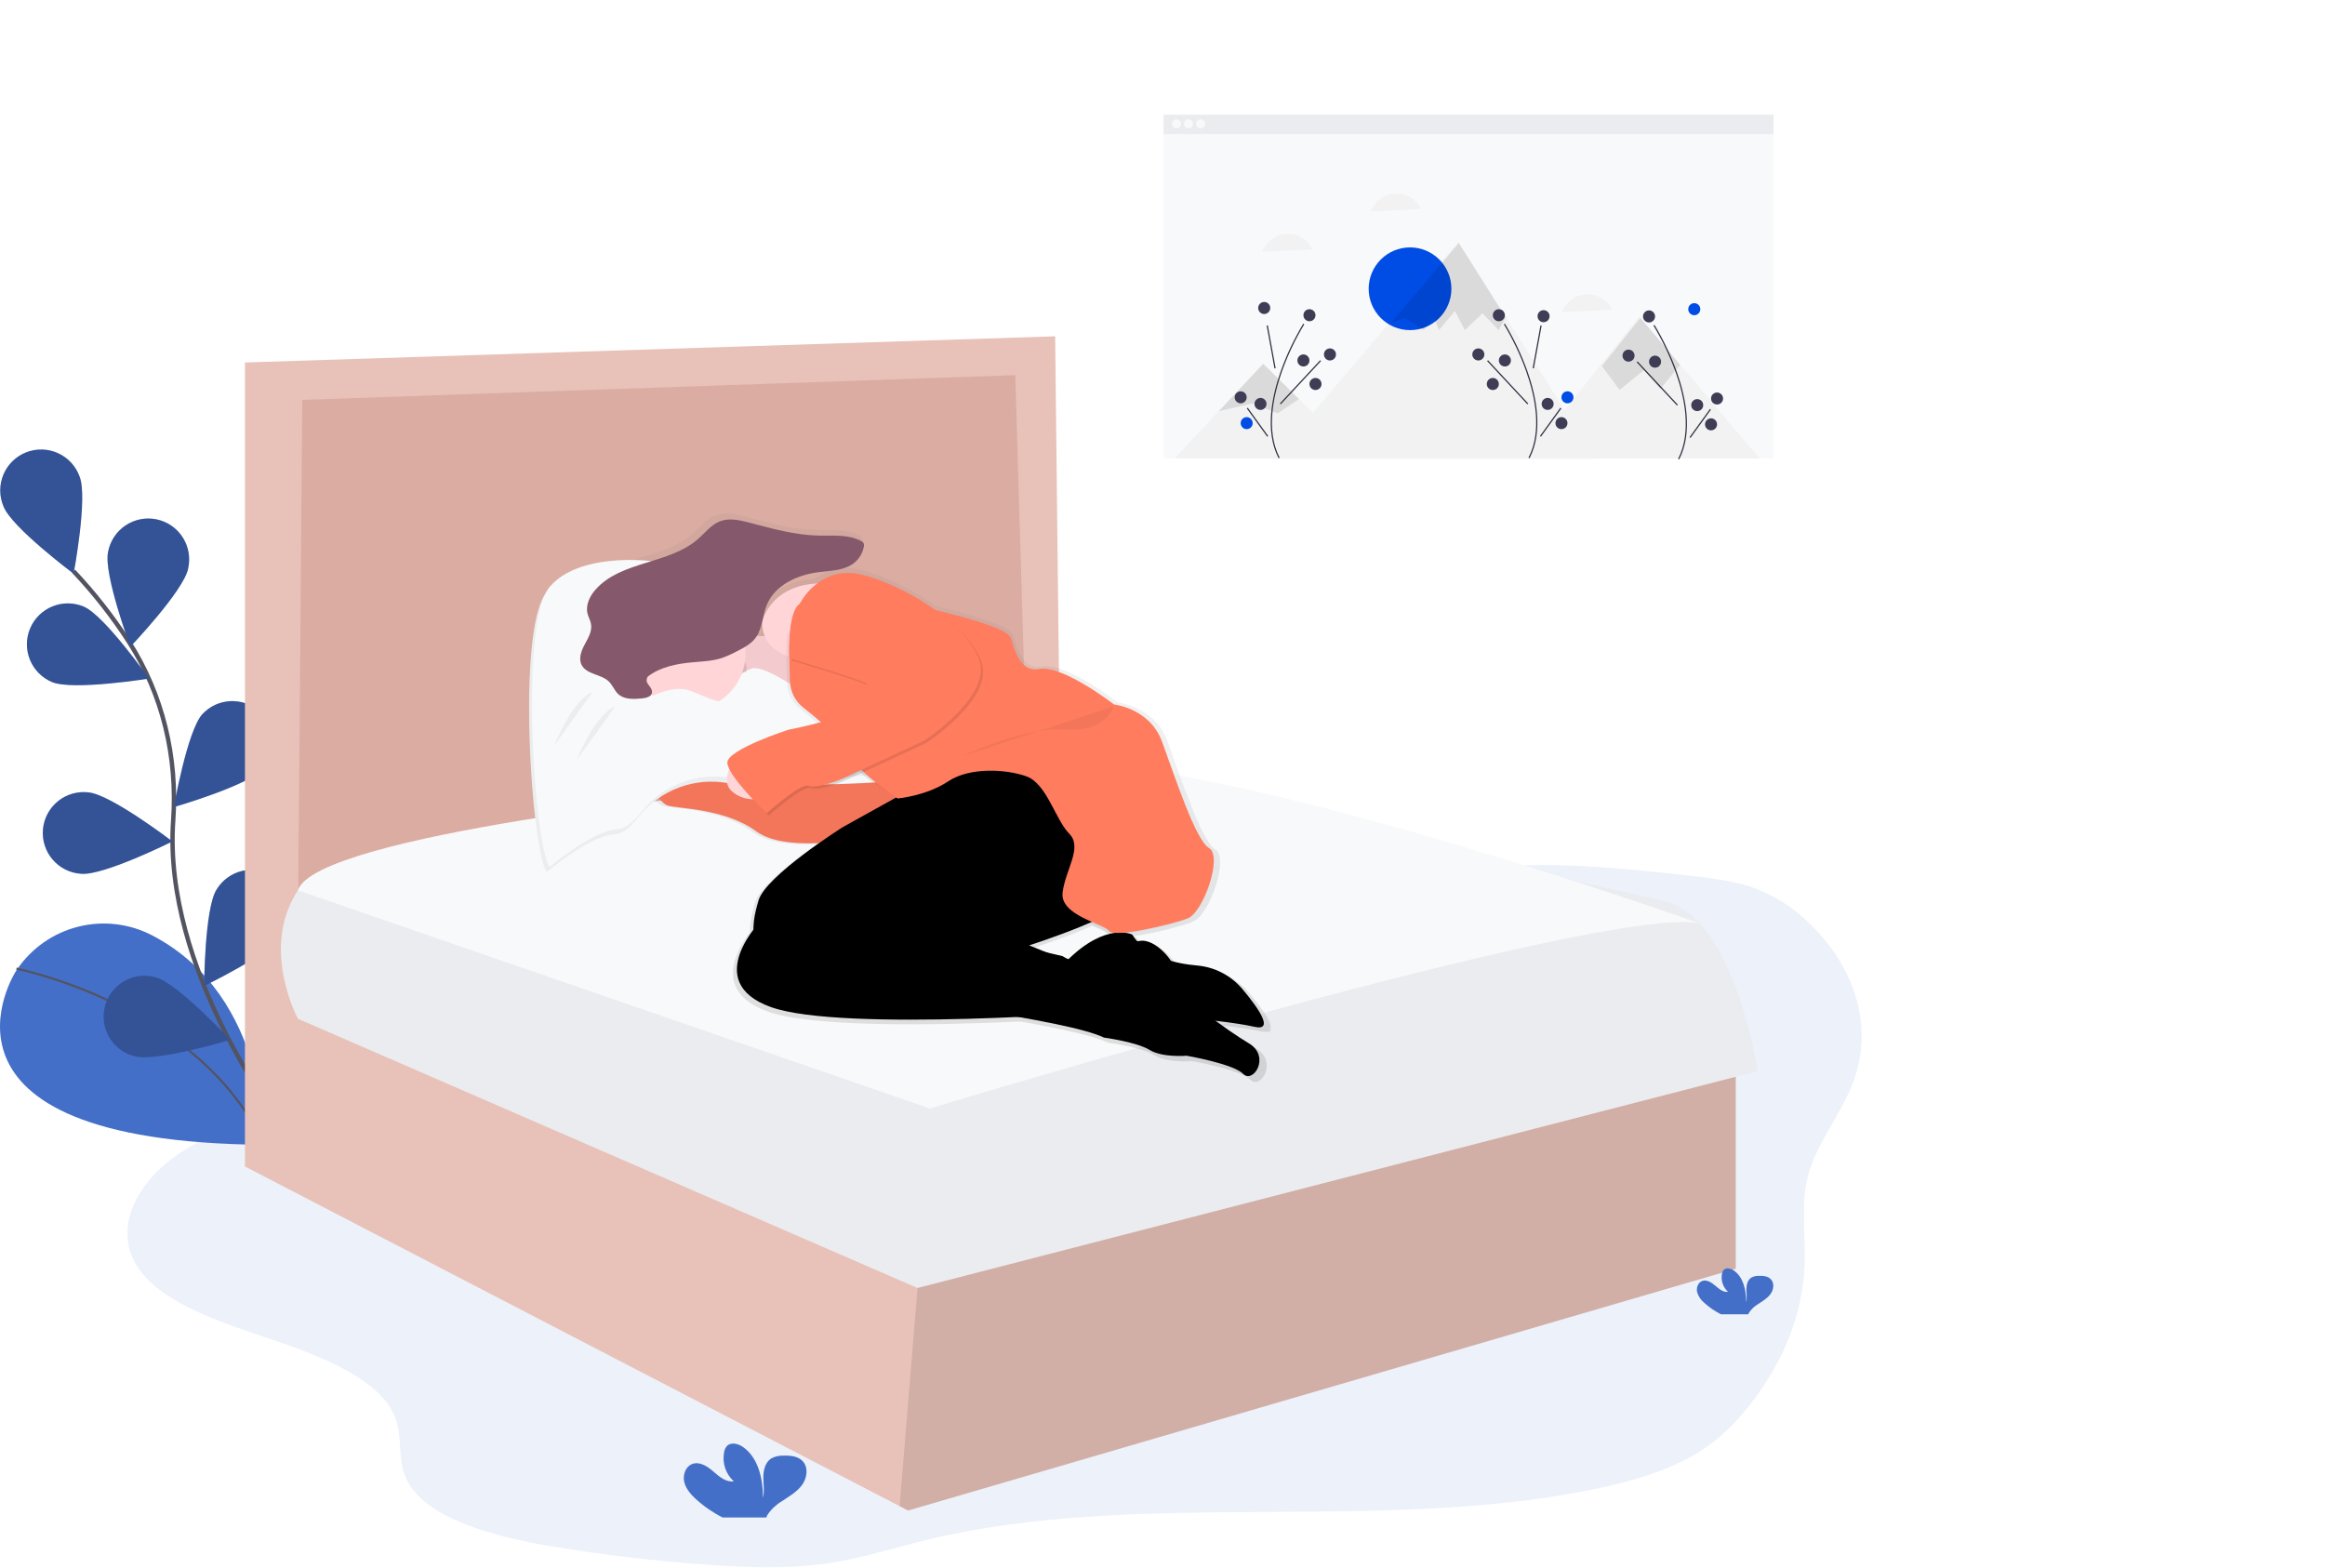 <svg width="1057" height="713" viewBox="0 0 1057 713" fill="none" xmlns="http://www.w3.org/2000/svg">
<path d="M806.31 52.15H528.94V61.1H806.31V52.15Z" fill="#EBECF0"/>
<path d="M806.31 61.1H528.94V208.39H806.31V61.1Z" fill="#F8F9FA"/>
<path d="M534.83 58.34C535.968 58.34 536.89 57.418 536.89 56.28C536.89 55.142 535.968 54.22 534.83 54.22C533.692 54.22 532.77 55.142 532.77 56.28C532.77 57.418 533.692 58.34 534.83 58.34Z" fill="#F8F9FA"/>
<path d="M540.33 58.34C541.468 58.34 542.39 57.418 542.39 56.28C542.39 55.142 541.468 54.22 540.33 54.22C539.192 54.22 538.27 55.142 538.27 56.28C538.27 57.418 539.192 58.34 540.33 58.34Z" fill="#F8F9FA"/>
<path d="M545.84 58.34C546.978 58.34 547.9 57.418 547.9 56.28C547.9 55.142 546.978 54.22 545.84 54.22C544.702 54.22 543.78 55.142 543.78 56.28C543.78 57.418 544.702 58.34 545.84 58.34Z" fill="#F8F9FA"/>
<path d="M7.12 441.68C7.12 441.68 -42.45 519.12 120.05 520.45C120.05 520.45 122.44 453.07 69.32 425.31C58.991 419.888 47.032 418.443 35.709 421.248C24.385 424.053 14.484 430.914 7.88 440.53L7.12 441.68Z" fill="#446FC8"/>
<path d="M7.49 440.38C7.49 440.38 90.72 456.78 120.05 520.45" stroke="#535461" stroke-miterlimit="10"/>
<path d="M127.31 510.03C127.31 510.03 73.87 440.97 78.75 372.89C80.75 344.32 74.04 315.78 58.54 291.68C51.165 280.269 42.76 269.558 33.43 259.68" stroke="#535461" stroke-width="2" stroke-miterlimit="10"/>
<path d="M36.23 216.77C39.96 226.33 33.47 260.82 33.47 260.82C33.47 260.82 5.34 239.83 1.61 230.27C0.627 227.978 0.114 225.512 0.103 223.018C0.093 220.525 0.584 218.054 1.548 215.754C2.511 213.454 3.928 211.372 5.713 209.63C7.499 207.889 9.616 206.525 11.94 205.619C14.263 204.713 16.745 204.284 19.238 204.357C21.73 204.43 24.183 205.003 26.449 206.044C28.716 207.084 30.75 208.57 32.43 210.413C34.11 212.256 35.403 214.418 36.23 216.77V216.77Z" fill="#446FC8"/>
<path d="M85.53 258.55C83.47 268.61 59.27 294.03 59.27 294.03C59.27 294.03 47.05 261.13 49.11 251.03C49.548 248.588 50.469 246.259 51.821 244.179C53.173 242.1 54.927 240.311 56.98 238.92C59.033 237.529 61.345 236.562 63.777 236.078C66.21 235.593 68.715 235.601 71.144 236.099C73.574 236.598 75.88 237.577 77.925 238.98C79.97 240.384 81.714 242.182 83.054 244.269C84.393 246.357 85.302 248.691 85.725 251.135C86.149 253.579 86.079 256.083 85.52 258.5L85.53 258.55Z" fill="#446FC8"/>
<path d="M119.61 349.55C112.75 357.19 79.04 366.92 79.04 366.92C79.04 366.92 85.1 332.35 91.95 324.71C95.264 321.119 99.859 318.976 104.741 318.747C109.622 318.518 114.398 320.22 118.034 323.485C121.67 326.751 123.874 331.316 124.169 336.194C124.464 341.072 122.826 345.87 119.61 349.55V349.55Z" fill="#446FC8"/>
<path d="M129.89 424.22C124.42 432.91 92.83 448.22 92.83 448.22C92.83 448.22 92.96 413.13 98.43 404.44C99.704 402.32 101.389 400.476 103.385 399.016C105.381 397.555 107.648 396.507 110.054 395.934C112.46 395.361 114.956 395.273 117.396 395.677C119.837 396.081 122.172 396.967 124.265 398.284C126.358 399.602 128.168 401.324 129.587 403.349C131.006 405.375 132.007 407.663 132.531 410.08C133.055 412.498 133.091 414.995 132.638 417.427C132.184 419.858 131.25 422.174 129.89 424.24V424.22Z" fill="#446FC8"/>
<path d="M23.61 310.07C33.07 314.07 67.72 308.49 67.72 308.49C67.72 308.49 47.54 279.77 38.08 275.77C35.828 274.82 33.41 274.322 30.966 274.307C28.522 274.291 26.098 274.756 23.834 275.677C21.57 276.598 19.509 277.955 17.769 279.673C16.029 281.39 14.645 283.433 13.695 285.685C12.745 287.937 12.248 290.354 12.232 292.799C12.216 295.243 12.681 297.666 13.602 299.931C14.523 302.195 15.88 304.256 17.598 305.996C19.315 307.735 21.358 309.12 23.61 310.07V310.07Z" fill="#446FC8"/>
<path d="M36.77 397.24C46.99 398.24 78.38 382.53 78.38 382.53C78.38 382.53 50.51 361.21 40.29 360.23C37.826 359.93 35.326 360.126 32.939 360.808C30.552 361.489 28.325 362.642 26.391 364.198C24.456 365.754 22.853 367.681 21.676 369.867C20.498 372.052 19.77 374.452 19.535 376.923C19.3 379.395 19.562 381.888 20.307 384.256C21.051 386.625 22.262 388.82 23.868 390.713C25.475 392.606 27.444 394.157 29.66 395.277C31.876 396.396 34.293 397.06 36.77 397.23V397.24Z" fill="#446FC8"/>
<path d="M61.16 480.2C71.07 482.89 104.66 472.73 104.66 472.73C104.66 472.73 80.79 447 70.88 444.32C68.508 443.629 66.021 443.417 63.566 443.698C61.111 443.979 58.737 444.746 56.582 445.955C54.427 447.165 52.535 448.791 51.016 450.74C49.497 452.689 48.382 454.922 47.736 457.307C47.09 459.692 46.925 462.182 47.253 464.631C47.58 467.08 48.393 469.44 49.643 471.571C50.892 473.703 52.555 475.564 54.532 477.045C56.51 478.527 58.763 479.599 61.16 480.2V480.2Z" fill="#446FC8"/>
<path opacity="0.25" d="M36.23 216.77C39.96 226.33 33.47 260.82 33.47 260.82C33.47 260.82 5.34 239.83 1.61 230.27C0.627 227.978 0.114 225.512 0.103 223.018C0.093 220.525 0.584 218.054 1.548 215.754C2.511 213.454 3.928 211.372 5.713 209.63C7.499 207.889 9.616 206.525 11.94 205.619C14.263 204.713 16.745 204.284 19.238 204.357C21.73 204.43 24.183 205.003 26.449 206.044C28.716 207.084 30.75 208.57 32.43 210.413C34.11 212.256 35.403 214.418 36.23 216.77V216.77Z" fill="black"/>
<path opacity="0.25" d="M85.53 258.55C83.47 268.61 59.27 294.03 59.27 294.03C59.27 294.03 47.05 261.13 49.11 251.03C49.548 248.588 50.469 246.259 51.821 244.179C53.173 242.1 54.927 240.311 56.98 238.92C59.033 237.529 61.345 236.562 63.777 236.078C66.21 235.593 68.715 235.601 71.144 236.099C73.574 236.598 75.88 237.577 77.925 238.98C79.97 240.384 81.714 242.182 83.054 244.269C84.393 246.357 85.302 248.691 85.725 251.135C86.149 253.579 86.079 256.083 85.52 258.5L85.53 258.55Z" fill="black"/>
<path opacity="0.25" d="M119.61 349.55C112.75 357.19 79.04 366.92 79.04 366.92C79.04 366.92 85.1 332.35 91.95 324.71C95.264 321.119 99.859 318.976 104.741 318.747C109.622 318.518 114.398 320.22 118.034 323.485C121.67 326.751 123.874 331.316 124.169 336.194C124.464 341.072 122.826 345.87 119.61 349.55V349.55Z" fill="black"/>
<path opacity="0.25" d="M129.89 424.22C124.42 432.91 92.83 448.22 92.83 448.22C92.83 448.22 92.96 413.13 98.43 404.44C99.704 402.32 101.389 400.476 103.385 399.016C105.381 397.555 107.648 396.507 110.054 395.934C112.46 395.361 114.956 395.273 117.396 395.677C119.837 396.081 122.172 396.967 124.265 398.284C126.358 399.602 128.168 401.324 129.587 403.349C131.006 405.375 132.007 407.663 132.531 410.08C133.055 412.498 133.091 414.995 132.638 417.427C132.184 419.858 131.25 422.174 129.89 424.24V424.22Z" fill="black"/>
<path opacity="0.25" d="M23.61 310.07C33.07 314.07 67.72 308.49 67.72 308.49C67.72 308.49 47.54 279.77 38.08 275.77C35.828 274.82 33.41 274.322 30.966 274.307C28.522 274.291 26.098 274.756 23.834 275.677C21.57 276.598 19.509 277.955 17.769 279.673C16.029 281.39 14.645 283.433 13.695 285.685C12.745 287.937 12.248 290.354 12.232 292.799C12.216 295.243 12.681 297.666 13.602 299.931C14.523 302.195 15.88 304.256 17.598 305.996C19.315 307.735 21.358 309.12 23.61 310.07V310.07Z" fill="black"/>
<path opacity="0.25" d="M36.77 397.24C46.99 398.24 78.38 382.53 78.38 382.53C78.38 382.53 50.51 361.21 40.29 360.23C37.826 359.93 35.326 360.126 32.939 360.808C30.552 361.489 28.325 362.642 26.391 364.198C24.456 365.754 22.853 367.681 21.676 369.867C20.498 372.052 19.77 374.452 19.535 376.923C19.3 379.395 19.562 381.888 20.307 384.256C21.051 386.625 22.262 388.82 23.868 390.713C25.475 392.606 27.444 394.157 29.66 395.277C31.876 396.396 34.293 397.06 36.77 397.23V397.24Z" fill="black"/>
<path opacity="0.25" d="M61.16 480.2C71.07 482.89 104.66 472.73 104.66 472.73C104.66 472.73 80.79 447 70.88 444.32C68.508 443.629 66.021 443.417 63.566 443.698C61.111 443.979 58.737 444.746 56.582 445.955C54.427 447.165 52.535 448.791 51.016 450.74C49.497 452.689 48.382 454.922 47.736 457.307C47.09 459.692 46.925 462.182 47.253 464.631C47.58 467.08 48.393 469.44 49.643 471.571C50.892 473.703 52.555 475.564 54.532 477.045C56.51 478.527 58.763 479.599 61.16 480.2V480.2Z" fill="black"/>
<path opacity="0.1" d="M463.5 377.44C444.5 377.02 424.09 377.97 408.99 385.44C380.99 399.26 384.76 427.29 366.5 446.74C351.08 463.16 321.61 471.69 293.03 477.13C246.47 486 197.64 489.32 151.4 498.85C124.14 504.47 97.08 512.64 78.4 526.62C59.72 540.6 51.34 561.45 63.97 577.99C75.65 593.28 101.38 601.46 124.81 609.38C148.24 617.3 173.06 627.69 179.58 644.2C183.21 653.39 180.51 663.3 184.75 672.37C193.11 690.27 224.42 698.72 252.55 703.29C275.02 706.94 297.86 709.63 320.88 711.29C339.27 712.64 358.08 713.35 376.13 710.72C391.76 708.44 406.23 703.72 421.22 700.09C516.46 676.9 626 696.96 723.14 677.32C740.82 673.77 758.21 668.77 771.61 660.59C781.61 654.51 789.01 646.91 795.24 639.03C811.1 619.03 819.79 596.6 820.46 574.11C820.86 560.63 818.46 547.01 822.15 533.73C826.02 519.91 836.35 507.2 841.85 493.61C851.85 468.91 844.85 441.61 823.08 420.24C815.309 412.364 805.782 406.442 795.28 402.96C786.48 400.14 776.64 399.06 766.95 397.96C739.95 395.03 712.6 392.09 685.36 393.74C665.98 394.92 647.01 398.41 627.57 399.04C600.29 399.93 578.92 393.64 554.19 387.73C525.74 380.99 493.73 378.1 463.5 377.44Z" fill="#446FC8"/>
<path d="M120.14 173.01V440.48L476.02 371.35L469.22 166.21L120.14 173.01Z" fill="#DBACA2"/>
<path d="M789.11 488.37V576.77L412.83 686.71L408.99 684.72L111.36 530.3V164.79L479.7 152.89L481.97 355.76L467.23 360.3L461.56 170.55L137.42 181.79L135.16 456.63L417.36 580.17L417.58 580.12L789.11 488.37Z" fill="#E8C2B8"/>
<path opacity="0.1" d="M789.11 488.37V576.77L412.83 686.71L408.99 684.72L417.58 580.12L789.11 488.37Z" fill="black"/>
<path d="M335.48 360.01C335.48 360.01 153.3 378.19 135.61 404.52C117.92 430.85 135.46 463.15 135.46 463.15L417.1 585.55L799.04 486.95C799.04 486.95 788.84 417.81 757.11 409.88C725.38 401.95 472.61 347.55 472.61 347.55C472.61 347.55 370.61 341.31 335.48 360.01Z" fill="#EBECF0"/>
<path d="M135.44 404.77L422.75 503.94C422.75 503.94 729.2 411.02 772.61 419.77C772.61 419.77 558.24 343.04 472.61 346.38C404.37 349.04 332.92 360.24 332.92 360.24C332.92 360.24 143.38 379.28 135.44 404.77Z" fill="#F8F9FA"/>
<path d="M577.49 468.57L577.56 468.47V468.41L577.61 468.31V468.24V468.14V468.07V467.96V467.89V467.76V467.7C577.61 467.64 577.61 467.58 577.61 467.52C577.61 467.45 577.61 467.38 577.61 467.31C577.61 467.24 577.61 467.31 577.61 467.24C577.61 467.17 577.61 467.14 577.61 467.09V467V466.85V466.75V466.6V466.5V466.34V466.24V466.07V465.98L577.53 465.73L577.43 465.45V465.36L577.35 465.16V465.05L577.27 464.86L577.22 464.74L577.14 464.55L577.08 464.42L576.99 464.23L576.93 464.11L576.82 463.9L576.76 463.79L576.61 463.5L576.43 463.16L576.37 463.05L576.24 462.81L576.17 462.68L576.04 462.46L575.96 462.32L575.83 462.1L575.61 461.77L575.47 461.55L575.38 461.41L575.23 461.17L575.15 461.04L574.95 460.72V460.66L574.7 460.28L574.62 460.17L574.44 459.9L574.34 459.76L574.17 459.52L574.07 459.37L573.9 459.13L573.79 458.97L573.61 458.77L573.5 458.62L573.31 458.36L573.21 458.23L572.96 457.89V457.84L572.67 457.44L572.57 457.3L572.38 457.04L572.25 456.87L572.07 456.63L571.94 456.46L571.76 456.22L571.63 456.06L571.44 455.81L571.31 455.65L571.11 455.39L570.99 455.24L570.75 454.94L570.67 454.84C569.77 453.7 568.84 452.56 567.91 451.46C565.287 448.342 562.075 445.772 558.458 443.896C554.841 442.021 550.89 440.877 546.83 440.53C546 440.46 545.13 440.37 544.25 440.26H543.88L543.23 440.17H542.92L541.92 440.03L540.97 439.88L540.64 439.82L539.97 439.7L539.57 439.62L538.96 439.5L538.53 439.41L537.95 439.28L537.51 439.18L536.93 439.04L536.48 438.93L535.91 438.78L535.46 438.66L534.89 438.5C531.89 434.04 527.33 430.07 522.89 429.3C521.667 429.11 520.417 429.175 519.22 429.49L519.01 429.26L518.71 428.92L518.31 428.41L518.05 428.07L517.63 427.48L517.42 427.19C517.213 426.89 517.017 426.583 516.83 426.27C516.24 426.007 515.623 425.809 514.99 425.68C523.839 424.339 532.564 422.283 541.08 419.53C541.493 419.374 541.886 419.169 542.25 418.92L542.43 418.86C549.84 416.16 558.94 389.86 552.54 386.18C546.14 382.5 536.37 352.18 530.64 336.65C524.91 321.12 508.4 319.47 508.4 319.47C508.4 319.47 484.48 300.94 473.7 302.96C462.92 304.98 461.23 288.81 460.22 288.14C460.102 288.042 460.004 287.924 459.93 287.79C457.33 283.72 436.66 278.29 425.51 275.61C414.61 267.71 401.61 261.58 391.1 259.05C387.589 258.1 383.906 257.976 380.339 258.687C376.772 259.398 373.418 260.926 370.54 263.15C348.46 264.27 344.94 280.95 344.94 280.95C344.864 283.226 345.259 285.493 346.1 287.61C344.907 287.626 343.714 287.562 342.53 287.42C345.09 283.19 345.17 277.75 347.08 273.1C350.85 263.9 361.25 259.15 371.08 257.91C376.81 257.19 383.08 257.19 387.6 253.6C389.926 251.741 391.515 249.114 392.08 246.19C392.263 245.558 392.206 244.882 391.92 244.29C391.64 243.906 391.264 243.602 390.83 243.41C384.91 240.25 377.78 241.07 371.06 240.92C360.14 240.68 349.5 237.69 338.94 234.92C334.47 233.75 329.64 232.62 325.32 234.28C321.24 235.84 318.46 239.56 315.19 242.45C301.79 254.27 279.54 252.56 267.62 265.88C264.86 268.97 262.79 273.16 263.8 277.18C264.21 278.82 265.12 280.33 265.41 282C265.99 285.3 264.11 288.46 262.52 291.41C260.93 294.36 259.52 297.94 261.02 300.94C263.29 305.52 270.22 305.18 273.82 308.81C275.49 310.5 276.3 312.92 278.04 314.53C280.83 317.1 285.12 316.9 288.9 316.53C290.39 316.39 292.62 315.98 293.44 314.67C296.364 317.42 299.886 319.454 303.73 320.611C307.573 321.768 311.633 322.017 315.589 321.339C319.545 320.66 323.29 319.072 326.528 316.7C329.766 314.328 332.41 311.237 334.25 307.67C342.396 307.12 350.492 309.309 357.25 313.89C358.268 316.891 360.137 319.532 362.63 321.49C364.99 323.34 367.8 325.61 370.63 328.04C363.46 329.93 357.09 331.14 357.09 331.14C357.09 331.14 328.79 340.24 328.79 346.3C328.89 347.397 329.232 348.459 329.79 349.41C329.073 350.917 328.669 352.553 328.6 354.22C320.79 352.9 314.54 350.91 311.31 347.98C311.31 347.98 310.39 347.73 308.97 347.45C307.07 345.02 301.49 338.27 298.17 338.54C295.96 338.72 295.17 343.86 294.89 348.46C294.599 348.711 294.344 349 294.13 349.32C290.76 354.37 296.83 364.48 300.87 366.17C304.91 367.86 327.15 367.17 342.31 378.3C349.03 383.23 360.58 384.18 371.31 383.72C360.52 391.34 345.41 403.05 343.31 410.31C342.18 414.16 340.85 418.94 340.93 423.85C334.33 432.58 324.34 451.01 349.04 459.85C369.4 467.12 424.6 466.19 463.93 464.41C482.23 467.64 497.34 470.89 503.68 474C503.68 474 518.84 476 524.91 479.73C530.98 483.46 542.09 482.43 542.09 482.43C542.09 482.43 563.65 486.14 568.37 490.85C573.09 495.56 581.17 482.76 571.07 476.7C567.13 474.34 561.26 470.45 555.57 466.19C562.88 467.05 569.33 467.99 573.43 468.95L573.84 469.04H573.97H574.23H574.38H574.6H574.74H574.95H575.95H576.21H576.29H576.45H576.54H576.67H576.75H576.87H576.95L577.06 468.99H577.13L577.23 468.92H577.28L577.41 468.81L577.49 468.57ZM484.42 436.27C484.42 436.27 481.58 435.62 477.34 434.62L468.92 431.22C468.92 431.22 483.29 426.7 496.6 420.95C500.41 422.62 503.76 423.95 504.6 425.16C504.962 425.561 505.455 425.819 505.99 425.89C500.99 427.13 494.57 430.32 487.04 437.68C486.127 437.288 485.25 436.816 484.42 436.27V436.27ZM382.68 355.07L390.99 351.21C392.8 352.75 394.74 354.21 396.64 355.63C392.08 355.9 385.95 356.2 379.02 356.39C381.14 355.68 382.68 355.07 382.68 355.07Z" fill="url(#paint0_linear)"/>
<path d="M311.87 348.63C311.87 348.63 304.61 338.77 300.66 339.07C296.71 339.37 297.36 355.89 297.36 355.89L311.87 348.63Z" fill="#FFD5D8"/>
<path d="M405.21 355.23C405.21 355.23 328.03 361.5 313.52 348.3C313.52 348.3 300 344.67 296.7 349.62C293.4 354.57 299.34 364.46 303.3 366.11C307.26 367.76 329.03 367.11 343.87 377.98C358.71 388.85 397.63 379.98 397.63 379.98L413.79 373.71L405.21 355.23Z" fill="#FF7C5E"/>
<path opacity="0.05" d="M405.21 355.23C405.21 355.23 328.03 361.5 313.52 348.3C313.52 348.3 300 344.67 296.7 349.62C293.4 354.57 299.34 364.46 303.3 366.11C307.26 367.76 329.03 367.11 343.87 377.98C358.71 388.85 397.63 379.98 397.63 379.98L413.79 373.71L405.21 355.23Z" fill="black"/>
<path d="M515.7 392.17C515.7 392.17 499.21 380.3 465.24 395.17C431.27 410.04 346.51 417.93 346.51 417.93C346.51 417.93 318.15 446.29 350.51 457.84C382.87 469.39 504.86 459.84 504.86 459.84C504.86 459.84 554.66 463.14 570.16 466.77C579.54 468.97 572.16 458.35 564.81 449.63C562.244 446.575 559.1 444.057 555.558 442.221C552.016 440.385 548.146 439.266 544.17 438.93C534.43 438.1 520.92 435.04 514.74 424.88C514.74 424.88 502.87 418.94 485.06 436.75L467.88 429.77C467.88 429.77 515.04 414.93 516.69 405.03C518.34 395.13 515.7 392.17 515.7 392.17Z" fill="black"/>
<path opacity="0.05" d="M515.7 392.17C515.7 392.17 499.21 380.3 465.24 395.17C431.27 410.04 346.51 417.93 346.51 417.93C346.51 417.93 318.15 446.29 350.51 457.84C382.87 469.39 504.86 459.84 504.86 459.84C504.86 459.84 554.66 463.14 570.16 466.77C578.38 468.69 573.71 460.77 567.52 452.95C564.433 449.022 560.6 445.743 556.241 443.303C551.881 440.862 547.082 439.308 542.12 438.73C532.62 437.65 520.5 434.34 514.75 424.88C514.75 424.88 502.88 418.94 485.07 436.75L467.88 429.77C467.88 429.77 515.04 414.93 516.69 405.03C518.34 395.13 515.7 392.17 515.7 392.17Z" fill="black"/>
<path d="M516.03 345.34C516.03 345.34 495.25 312.34 446.11 341.05L383.11 376.05C383.11 376.05 348.11 398.15 344.85 409.36C341.59 420.57 336.6 439.7 370.91 446.96C405.22 454.22 485.03 463.45 501.85 471.7C501.85 471.7 516.69 473.7 522.63 477.31C528.57 480.92 539.45 479.95 539.45 479.95C539.45 479.95 560.56 483.58 565.18 488.2C569.8 492.82 577.71 480.28 567.82 474.35C557.93 468.42 535.5 452.58 535.82 446.35C536.14 440.12 528.23 429.11 520.61 427.77C512.99 426.43 503.13 437.66 503.13 437.66C503.13 437.66 490.6 439.66 483.01 434.66C483.01 434.66 444.09 425.75 440.13 423.12C436.17 420.49 409.13 410.26 409.13 410.26C409.13 410.26 473.13 409.6 491.91 392.45C491.91 392.45 499.17 387.17 505.1 388.82C505.15 388.87 534.5 377.66 516.03 345.34Z" fill="black"/>
<path d="M329.02 283.33C329.02 283.33 347.82 296.52 362.33 283.33C376.84 270.14 368.61 323.9 368.61 323.9C368.61 323.9 348.49 297.18 318.48 314.67L329.02 283.33Z" fill="#FFD5D8"/>
<path opacity="0.05" d="M329.02 283.33C329.02 283.33 347.82 296.52 362.33 283.33C376.84 270.14 368.61 323.9 368.61 323.9C368.61 323.9 348.49 297.18 318.48 314.67L329.02 283.33Z" fill="black"/>
<path d="M248.55 396.46C248.55 396.46 268.34 379.64 279.55 379.31C282.89 379.21 286.75 375.81 290.55 371.09C295.35 365.126 301.682 360.58 308.867 357.938C316.052 355.296 323.82 354.657 331.34 356.09C337.72 357.27 345.57 357.24 355.1 354.88C389.73 346.3 372.58 324.88 372.58 324.88L361.7 315.65C361.7 315.65 346.86 305.43 341.25 306.09C335.64 306.75 321.13 321.59 319.48 319.94C317.83 318.29 297.71 303.45 294.41 299.49C291.11 295.53 264.71 282.67 271.31 279.04C277.91 275.41 311.21 261.89 304.61 259.25C298.01 256.61 262.39 252.65 248.54 269.14C234.69 285.63 241.61 386.89 248.55 396.46Z" fill="#F8F9FA"/>
<path opacity="0.05" d="M248.55 396.46C248.55 396.46 268.34 379.64 279.55 379.31C282.89 379.21 286.75 375.81 290.55 371.09C295.35 365.126 301.682 360.58 308.867 357.938C316.052 355.296 323.82 354.657 331.34 356.09C337.72 357.27 345.57 357.24 355.1 354.88C389.73 346.3 372.58 324.88 372.58 324.88L361.7 315.65C361.7 315.65 346.86 305.43 341.25 306.09C335.64 306.75 321.13 321.59 319.48 319.94C317.83 318.29 297.71 303.45 294.41 299.49C291.11 295.53 264.71 282.67 271.31 279.04C277.91 275.41 311.21 261.89 304.61 259.25C298.01 256.61 262.39 252.65 248.54 269.14C234.69 285.63 241.61 386.89 248.55 396.46Z" fill="black"/>
<path d="M249.87 394.15C249.87 394.15 269.66 377.33 280.87 377C284.21 376.9 288.07 373.5 291.87 368.78C296.665 362.823 302.987 358.281 310.163 355.637C317.338 352.994 325.097 352.348 332.61 353.77C338.99 354.95 346.84 354.92 356.37 352.56C391 343.98 373.85 322.56 373.85 322.56L362.97 313.33C362.97 313.33 348.13 303.11 342.52 303.77C336.91 304.43 322.4 319.27 320.75 317.62C319.1 315.97 298.98 301.13 295.68 297.17C292.38 293.21 266.03 280.36 272.61 276.77C279.19 273.18 312.52 259.62 305.92 256.98C299.32 254.34 263.7 250.38 249.85 266.87C236 283.36 242.94 384.58 249.87 394.15Z" fill="#F8F9FA"/>
<path d="M346.5 282.67C346.5 282.67 351.78 257.6 390.37 267.5C428.96 277.4 448.09 298.83 448.09 298.83L413.09 314.99L370.21 300.48C370.21 300.48 346.18 300.77 346.5 282.67Z" fill="#FFD5D8"/>
<path opacity="0.05" d="M417.09 276.4C417.09 276.4 454.2 284.4 457.7 289.91C457.774 290.041 457.873 290.156 457.99 290.25C458.99 290.91 460.63 306.74 471.18 304.76C481.73 302.78 505.18 320.92 505.18 320.92C505.18 320.92 521.34 322.57 526.95 337.74C532.56 352.91 542.12 382.6 548.39 386.22C554.66 389.84 545.75 415.57 538.5 418.22C531.25 420.87 505.19 427.13 502.88 423.83C500.57 420.53 480.45 416.9 481.77 406.35C483.09 395.8 491 385.9 484.77 379.63C478.54 373.36 474.55 356.87 465.31 353.57C456.07 350.27 439.58 349.28 429.69 355.88C419.8 362.48 407.85 362.77 407.85 362.77C407.85 362.77 387.4 350.9 384.1 342.65C381.88 337.09 370.82 327.79 363.84 322.32C362.011 320.884 360.516 319.066 359.461 316.994C358.406 314.922 357.815 312.644 357.73 310.32C357.44 302.18 357.18 290.18 358.04 288.24C359.36 285.24 377.5 267.46 377.5 267.46L417.09 276.4Z" fill="black"/>
<path d="M418.41 275.77C418.41 275.77 455.52 283.77 459.02 289.28C459.094 289.411 459.193 289.526 459.31 289.62C460.31 290.28 461.95 306.11 472.5 304.13C483.05 302.15 506.5 320.29 506.5 320.29C506.5 320.29 522.66 321.94 528.27 337.11C533.88 352.28 543.44 381.97 549.71 385.59C555.98 389.21 547.07 414.94 539.82 417.59C532.57 420.24 506.51 426.5 504.2 423.2C501.89 419.9 481.77 416.27 483.09 405.72C484.41 395.17 492.32 385.27 486.09 379C479.86 372.73 475.87 356.24 466.63 352.94C457.39 349.64 440.9 348.65 431.01 355.25C421.12 361.85 408.09 363 408.09 363C408.09 363 388.8 350.3 385.5 342.06C383.28 336.5 372.22 327.2 365.24 321.73C363.411 320.294 361.916 318.477 360.861 316.404C359.806 314.332 359.215 312.054 359.13 309.73C358.84 301.59 358.58 289.59 359.44 287.65C360.76 284.65 378.9 266.87 378.9 266.87L418.41 275.77Z" fill="#FF7C5E"/>
<path d="M332.98 347.31C332.65 347.64 327.04 355.89 333.64 360.5C335.466 361.839 337.576 362.74 339.805 363.134C342.035 363.527 344.326 363.403 346.5 362.77L332.98 347.31Z" fill="#FFD5D8"/>
<path opacity="0.1" d="M364.61 275.41C364.61 275.41 373.52 257.6 392.61 262.22C411.7 266.84 439.44 283.66 446.04 300.48C452.64 317.3 421.04 337.77 421.04 337.77L383.44 355.25C383.44 355.25 371.9 359.87 368.6 358.25C365.3 356.63 349.47 370.77 349.47 370.77C349.47 370.77 331.66 353.62 331.66 347.68C331.66 341.74 359.37 332.77 359.37 332.77C359.37 332.77 392.37 326.5 392.02 320.24C392.02 320.24 397.63 313.64 394.66 311.66C391.69 309.68 359.86 300.28 359.86 300.28C359.86 300.28 358.71 279.37 364.61 275.41Z" fill="black"/>
<path d="M363.61 274.42C363.61 274.42 372.52 256.61 391.61 261.23C410.7 265.85 438.44 282.67 445.04 299.49C451.64 316.31 420.05 336.77 420.05 336.77L382.45 354.25C382.45 354.25 370.91 358.87 367.61 357.25C364.31 355.63 348.48 369.77 348.48 369.77C348.48 369.77 330.67 352.62 330.67 346.68C330.67 340.74 358.38 331.77 358.38 331.77C358.38 331.77 391.38 325.5 391.03 319.24C391.03 319.24 396.64 312.64 393.67 310.66C390.7 308.68 358.87 299.28 358.87 299.28C358.87 299.28 357.72 278.38 363.61 274.42Z" fill="#FF7C5E"/>
<path opacity="0.1" d="M321.44 311.36C326.79 308.101 332.813 306.107 339.05 305.53C340.86 302.04 336.11 298.24 336.11 294.04C336.11 290.52 334.77 289.18 333.47 286.12C328.75 284.41 331.99 280.02 331.99 280.02L321.44 311.36Z" fill="black"/>
<path d="M313.52 322.58C327.548 322.58 338.92 311.208 338.92 297.18C338.92 283.152 327.548 271.78 313.52 271.78C299.492 271.78 288.12 283.152 288.12 297.18C288.12 311.208 299.492 322.58 313.52 322.58Z" fill="#FFD5D8"/>
<path d="M294.48 307.6C300.15 303.22 307.53 301.75 314.67 301.11C319.13 300.71 323.67 300.57 327.95 299.21C330.411 298.351 332.799 297.294 335.09 296.05C338.15 294.49 341.31 292.85 343.4 290.12C346.66 285.86 346.56 279.96 348.6 274.99C352.29 265.99 362.47 261.33 372.13 260.12C377.74 259.41 383.87 259.41 388.31 255.9C390.588 254.081 392.144 251.511 392.7 248.65C392.878 248.031 392.821 247.369 392.54 246.79C392.265 246.414 391.896 246.118 391.47 245.93C385.67 242.84 378.69 243.64 372.12 243.49C361.43 243.26 351.01 240.32 340.67 237.61C336.29 236.46 331.56 235.36 327.34 236.98C323.34 238.51 320.63 242.15 317.42 244.98C304.3 256.56 282.52 254.88 270.85 267.92C268.15 270.92 266.12 275.05 267.11 278.98C267.52 280.59 268.4 282.06 268.69 283.7C269.26 286.93 267.42 290.03 265.86 292.91C264.3 295.79 262.94 299.31 264.39 302.24C266.62 306.72 273.39 306.39 276.92 309.94C278.56 311.59 279.34 313.94 281.05 315.54C283.79 318.06 287.98 317.86 291.68 317.54C293.68 317.35 296.95 316.69 296.38 314.01C295.9 311.61 292.73 310.58 294.48 307.6Z" fill="#85596B"/>
<path d="M285.61 322.77C285.61 322.77 302.93 309.77 313.81 314.03C324.69 318.29 327.66 320.63 334.59 318.03C341.52 315.43 344.48 323.31 344.48 323.31L301.32 335.77L285.61 322.77Z" fill="#F8F9FA"/>
<path opacity="0.05" d="M262.24 345.5C262.24 345.5 270.16 325.05 279.72 321.09Z" fill="black"/>
<path opacity="0.05" d="M252.01 338.9C252.01 338.9 259.93 318.45 269.49 314.49Z" fill="black"/>
<path opacity="0.05" d="M437.37 343.85C437.37 343.85 465.37 330.33 484.2 331.65C503.03 332.97 506.3 321.1 506.3 321.1" fill="black"/>
<path d="M316.24 681.41C313.91 679.24 311.72 676.68 311.04 673.57C310.36 670.46 311.69 666.72 314.67 665.57C318 664.29 321.57 666.57 324.27 668.94C326.97 671.31 330.07 673.94 333.6 673.44C331.782 671.791 330.422 669.699 329.653 667.368C328.883 665.037 328.731 662.547 329.21 660.14C329.365 659.146 329.787 658.213 330.43 657.44C332.28 655.44 335.64 656.31 337.85 657.87C344.85 662.87 346.85 672.4 346.9 681.02C347.61 677.91 347.01 674.67 347.03 671.48C347.05 668.29 347.92 664.76 350.61 663.04C352.285 662.139 354.169 661.698 356.07 661.76C359.24 661.64 362.77 661.96 364.93 664.28C367.62 667.16 366.93 671.99 364.58 675.16C362.23 678.33 358.68 680.32 355.41 682.51C352.785 684.075 350.546 686.211 348.86 688.76C348.66 689.116 348.496 689.491 348.37 689.88H328.52C324.063 687.623 319.932 684.774 316.24 681.41V681.41Z" fill="#446FC8"/>
<path d="M774.77 592.26C773.223 590.999 772.097 589.297 771.54 587.38C771.12 585.44 771.95 583.12 773.8 582.38C775.87 581.59 778.09 583.02 779.8 584.48C781.51 585.94 783.4 587.59 785.6 587.28C784.469 586.255 783.623 584.955 783.145 583.505C782.666 582.056 782.572 580.507 782.87 579.01C782.966 578.392 783.229 577.811 783.63 577.33C784.78 576.1 786.87 576.63 788.25 577.6C792.63 580.68 793.85 586.6 793.88 591.99C794.32 590.06 793.95 588.04 793.96 586.06C793.97 584.08 794.51 581.88 796.19 580.82C797.233 580.258 798.406 579.982 799.59 580.02C801.59 579.95 803.75 580.15 805.1 581.59C806.77 583.38 806.34 586.38 804.88 588.35C803.42 590.32 801.21 591.56 799.18 592.92C797.548 593.894 796.157 595.224 795.11 596.81C794.988 597.03 794.887 597.261 794.81 597.5H782.4C779.632 596.105 777.066 594.342 774.77 592.26Z" fill="#446FC8"/>
<path d="M618.016 208.456L596.018 186.781L590.563 181.405L574.281 165.362L554.097 186.909L534 208.366" fill="#F2F2F2"/>
<path d="M726.348 208.587H577.617L596.018 188.639L630.017 148.761L632.308 146.074L663.062 110L684.342 143.703L684.899 144.585L711.972 187.457L726.348 208.587Z" fill="#F2F2F2"/>
<path d="M800 208.456L763.263 165.109L745.254 143.861L727.848 165.685L711.971 185.598L693.813 208.366" fill="#F2F2F2"/>
<path opacity="0.1" d="M590.563 181.405L580.87 187.904L569.426 183.396L554.097 186.909L574.281 165.362L590.563 181.405Z" fill="black"/>
<path d="M763.374 208.876L762.889 208.625C769.192 196.438 765.822 180.612 761.884 169.481C759.21 162 755.8 154.802 751.703 147.995L752.165 147.703C756.283 154.545 759.711 161.779 762.399 169.299C766.373 180.531 769.767 196.516 763.374 208.876Z" fill="#2F2E41"/>
<path d="M744.487 164.322L744.087 164.694L762.385 184.358L762.785 183.985L744.487 164.322Z" fill="#2F2E41"/>
<path d="M777.382 185.921L768.101 198.76L768.544 199.08L777.825 186.241L777.382 185.921Z" fill="#2F2E41"/>
<path d="M780.61 183.899C782.118 183.899 783.341 182.676 783.341 181.168C783.341 179.659 782.118 178.437 780.61 178.437C779.102 178.437 777.879 179.659 777.879 181.168C777.879 182.676 779.102 183.899 780.61 183.899Z" fill="#3F3D56"/>
<path d="M771.598 186.902C773.106 186.902 774.329 185.68 774.329 184.171C774.329 182.663 773.106 181.44 771.598 181.44C770.089 181.44 768.867 182.663 768.867 184.171C768.867 185.68 770.089 186.902 771.598 186.902Z" fill="#3F3D56"/>
<path d="M777.879 195.642C779.387 195.642 780.61 194.419 780.61 192.911C780.61 191.402 779.387 190.18 777.879 190.18C776.371 190.18 775.148 191.402 775.148 192.911C775.148 194.419 776.371 195.642 777.879 195.642Z" fill="#3F3D56"/>
<path d="M695.372 208.33L694.887 208.079C701.19 195.892 697.82 180.066 693.882 168.935C691.208 161.454 687.798 154.256 683.701 147.449L684.163 147.157C688.281 153.999 691.709 161.233 694.397 168.753C698.371 179.985 701.765 195.97 695.372 208.33Z" fill="#2F2E41"/>
<path d="M676.485 163.776L676.085 164.148L694.383 183.811L694.783 183.439L676.485 163.776Z" fill="#2F2E41"/>
<path d="M709.38 185.375L700.099 198.214L700.542 198.534L709.823 185.696L709.38 185.375Z" fill="#2F2E41"/>
<path d="M712.608 183.352C714.116 183.352 715.339 182.129 715.339 180.621C715.339 179.113 714.116 177.89 712.608 177.89C711.1 177.89 709.877 179.113 709.877 180.621C709.877 182.129 711.1 183.352 712.608 183.352Z" fill="#004DE6"/>
<path d="M703.596 186.357C705.104 186.357 706.327 185.134 706.327 183.626C706.327 182.117 705.104 180.895 703.596 180.895C702.087 180.895 700.865 182.117 700.865 183.626C700.865 185.134 702.087 186.357 703.596 186.357Z" fill="#3F3D56"/>
<path d="M709.877 195.096C711.385 195.096 712.608 193.873 712.608 192.365C712.608 190.857 711.385 189.634 709.877 189.634C708.368 189.634 707.146 190.857 707.146 192.365C707.146 193.873 708.368 195.096 709.877 195.096Z" fill="#3F3D56"/>
<path d="M581.277 208.33L581.762 208.079C575.459 195.892 578.829 180.066 582.767 168.935C585.441 161.454 588.851 154.256 592.948 147.449L592.486 147.157C588.368 153.999 584.94 161.233 582.252 168.753C578.278 179.985 574.884 195.97 581.277 208.33Z" fill="#2F2E41"/>
<path d="M600.163 163.776L581.866 183.439L582.266 183.811L600.563 164.148L600.163 163.776Z" fill="#2F2E41"/>
<path d="M567.269 185.375L566.826 185.695L576.107 198.534L576.55 198.214L567.269 185.375Z" fill="#2F2E41"/>
<path d="M564.041 183.352C565.549 183.352 566.772 182.129 566.772 180.621C566.772 179.113 565.549 177.89 564.041 177.89C562.533 177.89 561.31 179.113 561.31 180.621C561.31 182.129 562.533 183.352 564.041 183.352Z" fill="#3F3D56"/>
<path d="M573.053 186.357C574.562 186.357 575.784 185.134 575.784 183.626C575.784 182.117 574.562 180.895 573.053 180.895C571.545 180.895 570.322 182.117 570.322 183.626C570.322 185.134 571.545 186.357 573.053 186.357Z" fill="#3F3D56"/>
<path d="M566.772 195.096C568.28 195.096 569.503 193.873 569.503 192.365C569.503 190.857 568.28 189.634 566.772 189.634C565.264 189.634 564.041 190.857 564.041 192.365C564.041 193.873 565.264 195.096 566.772 195.096Z" fill="#004DE6"/>
<path d="M641.037 150.083C651.422 150.083 659.84 141.664 659.84 131.279C659.84 120.894 651.422 112.475 641.037 112.475C630.652 112.475 622.233 120.894 622.233 131.279C622.233 141.664 630.652 150.083 641.037 150.083Z" fill="#004DE6"/>
<path opacity="0.1" d="M684.566 144.353L681.305 150.082L673.995 142.423L665.985 150.082L661.457 141.378L654.144 150.082L652.055 144.512L647.182 150.082L638.475 144.512L632.319 146.733L663.199 110.512L684.566 144.353Z" fill="black"/>
<path opacity="0.1" d="M763.809 165.847L754.78 176.895L747.467 168.19L736.324 177.244L728.249 166.425L745.726 144.511L763.809 165.847Z" fill="black"/>
<path d="M770.258 143.306C771.772 143.306 773 142.078 773 140.563C773 139.049 771.772 137.821 770.258 137.821C768.743 137.821 767.516 139.049 767.516 140.563C767.516 142.078 768.743 143.306 770.258 143.306Z" fill="#004DE6"/>
<path d="M740.368 164.42C741.883 164.42 743.111 163.193 743.111 161.678C743.111 160.164 741.883 158.936 740.368 158.936C738.854 158.936 737.626 160.164 737.626 161.678C737.626 163.193 738.854 164.42 740.368 164.42Z" fill="#3F3D56"/>
<path d="M752.434 167.163C753.948 167.163 755.176 165.935 755.176 164.42C755.176 162.906 753.948 161.678 752.434 161.678C750.919 161.678 749.692 162.906 749.692 164.42C749.692 165.935 750.919 167.163 752.434 167.163Z" fill="#3F3D56"/>
<path d="M749.692 146.597C751.206 146.597 752.434 145.369 752.434 143.854C752.434 142.34 751.206 141.112 749.692 141.112C748.177 141.112 746.949 142.34 746.949 143.854C746.949 145.369 748.177 146.597 749.692 146.597Z" fill="#3F3D56"/>
<path d="M700.334 147.919L696.777 167.389L697.316 167.488L700.874 148.017L700.334 147.919Z" fill="#2F2E41"/>
<path d="M672.089 163.872C673.603 163.872 674.831 162.644 674.831 161.13C674.831 159.615 673.603 158.388 672.089 158.388C670.574 158.388 669.346 159.615 669.346 161.13C669.346 162.644 670.574 163.872 672.089 163.872Z" fill="#3F3D56"/>
<path d="M684.154 166.614C685.669 166.614 686.896 165.386 686.896 163.872C686.896 162.358 685.669 161.13 684.154 161.13C682.64 161.13 681.412 162.358 681.412 163.872C681.412 165.386 682.64 166.614 684.154 166.614Z" fill="#3F3D56"/>
<path d="M678.67 177.309C680.184 177.309 681.412 176.081 681.412 174.566C681.412 173.052 680.184 171.824 678.67 171.824C677.155 171.824 675.928 173.052 675.928 174.566C675.928 176.081 677.155 177.309 678.67 177.309Z" fill="#3F3D56"/>
<path d="M681.412 146.048C682.927 146.048 684.154 144.821 684.154 143.306C684.154 141.792 682.927 140.564 681.412 140.564C679.898 140.564 678.67 141.792 678.67 143.306C678.67 144.821 679.898 146.048 681.412 146.048Z" fill="#3F3D56"/>
<path d="M701.742 146.484C703.257 146.484 704.484 145.257 704.484 143.742C704.484 142.228 703.257 141 701.742 141C700.228 141 699 142.228 699 143.742C699 145.257 700.228 146.484 701.742 146.484Z" fill="#3F3D56"/>
<path d="M576.387 147.918L575.847 148.016L579.405 167.487L579.944 167.388L576.387 147.918Z" fill="#2F2E41"/>
<path d="M574.742 142.757C576.257 142.757 577.484 141.53 577.484 140.015C577.484 138.501 576.257 137.273 574.742 137.273C573.228 137.273 572 138.501 572 140.015C572 141.53 573.228 142.757 574.742 142.757Z" fill="#3F3D56"/>
<path d="M604.632 163.872C606.146 163.872 607.374 162.644 607.374 161.13C607.374 159.615 606.146 158.388 604.632 158.388C603.117 158.388 601.889 159.615 601.889 161.13C601.889 162.644 603.117 163.872 604.632 163.872Z" fill="#3F3D56"/>
<path d="M592.566 166.614C594.081 166.614 595.308 165.386 595.308 163.872C595.308 162.358 594.081 161.13 592.566 161.13C591.052 161.13 589.824 162.358 589.824 163.872C589.824 165.386 591.052 166.614 592.566 166.614Z" fill="#3F3D56"/>
<path d="M598.051 177.309C599.565 177.309 600.793 176.081 600.793 174.566C600.793 173.052 599.565 171.824 598.051 171.824C596.536 171.824 595.308 173.052 595.308 174.566C595.308 176.081 596.536 177.309 598.051 177.309Z" fill="#3F3D56"/>
<path d="M595.308 146.048C596.823 146.048 598.05 144.821 598.05 143.306C598.05 141.792 596.823 140.564 595.308 140.564C593.794 140.564 592.566 141.792 592.566 143.306C592.566 144.821 593.794 146.048 595.308 146.048Z" fill="#3F3D56"/>
<path d="M594.335 110.04C592.862 108.561 591.041 107.475 589.039 106.884C587.037 106.292 584.919 106.213 582.878 106.653C580.838 107.093 578.94 108.039 577.361 109.404C575.781 110.769 574.57 112.509 573.838 114.464L596.723 113.403C596.12 112.157 595.313 111.02 594.335 110.04V110.04Z" fill="#F2F2F2"/>
<path d="M643.694 91.667C642.221 90.188 640.4 89.103 638.398 88.511C636.396 87.919 634.278 87.84 632.237 88.281C630.196 88.721 628.299 89.667 626.72 91.032C625.14 92.396 623.929 94.136 623.197 96.091L646.082 95.031C645.479 93.784 644.672 92.648 643.694 91.667V91.667Z" fill="#F2F2F2"/>
<path d="M730.62 137.461C729.147 135.982 727.326 134.897 725.324 134.305C723.322 133.713 721.204 133.634 719.163 134.074C717.123 134.515 715.225 135.461 713.646 136.826C712.066 138.19 710.855 139.93 710.123 141.885L733.008 140.825C732.405 139.578 731.598 138.442 730.62 137.461V137.461Z" fill="#F2F2F2"/>
<defs>
<linearGradient id="paint0_linear" x1="419.15" y1="491.87" x2="419.15" y2="233.44" gradientUnits="userSpaceOnUse">
<stop stop-color="#808080" stop-opacity="0.25"/>
<stop offset="0.54" stop-color="#808080" stop-opacity="0.12"/>
<stop offset="1" stop-color="#808080" stop-opacity="0.1"/>
</linearGradient>
</defs>
</svg>
